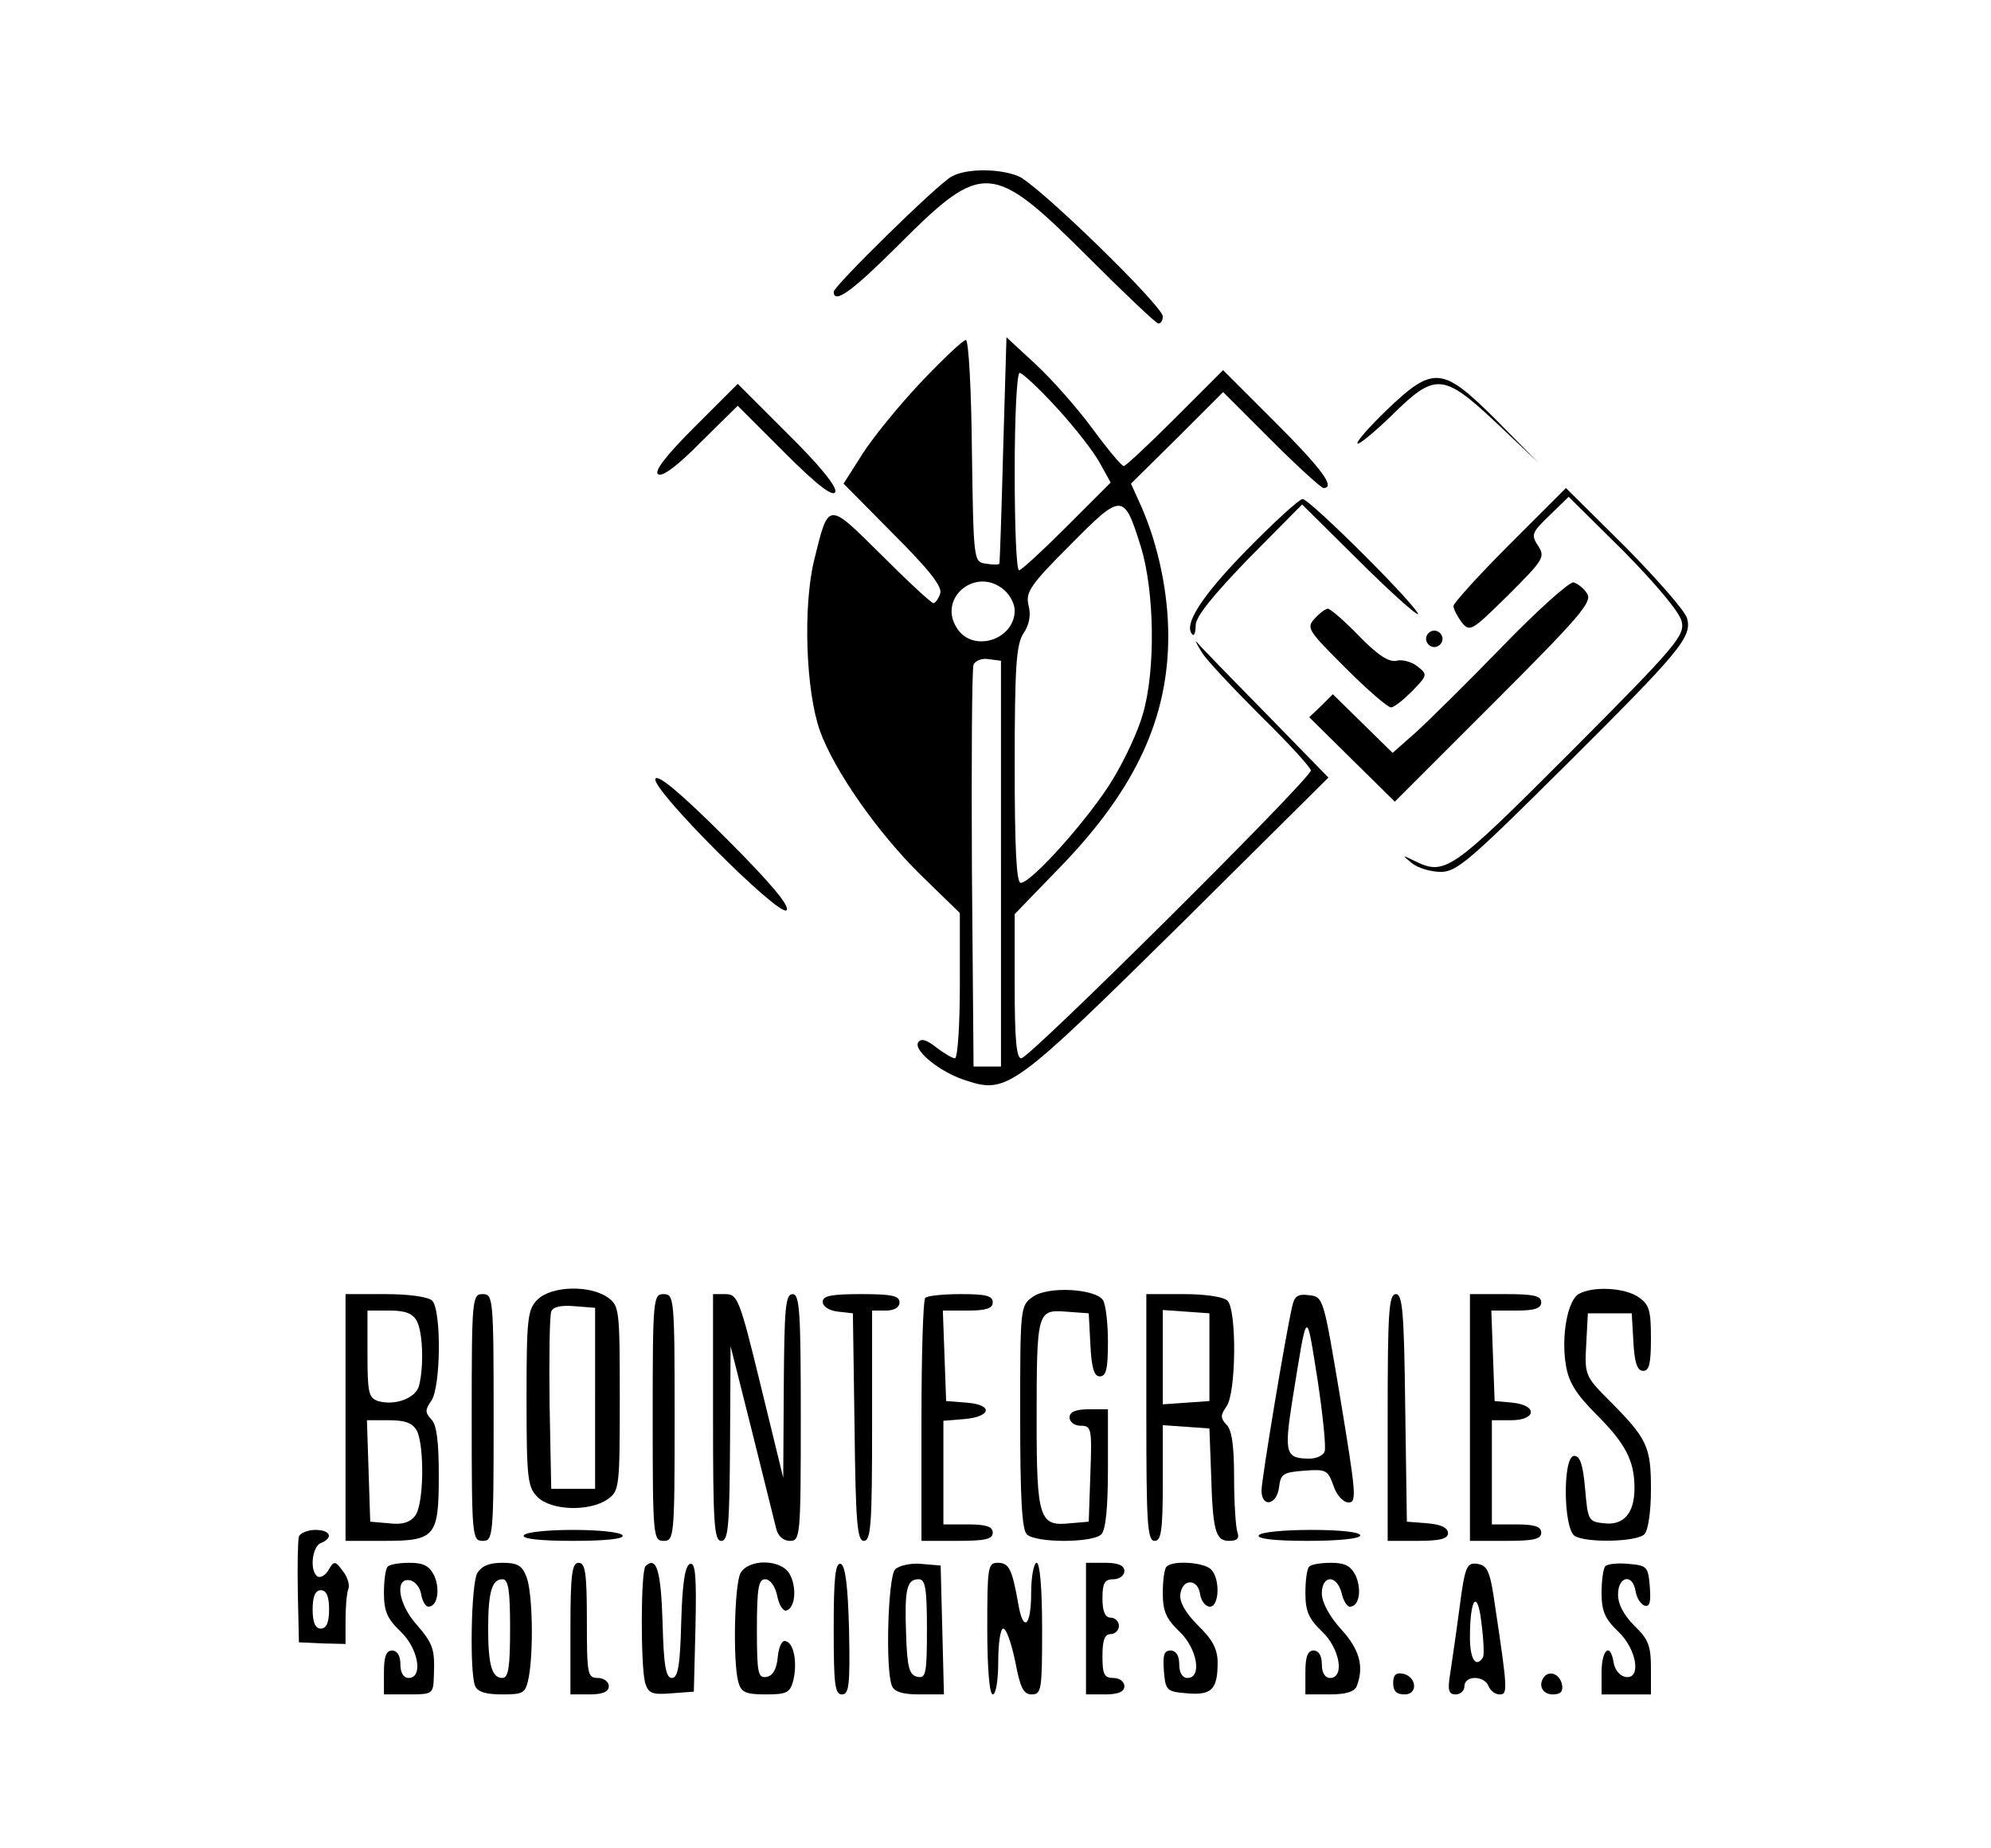 <?xml version="1.0" standalone="no"?>
<!DOCTYPE svg PUBLIC "-//W3C//DTD SVG 20010904//EN"
 "http://www.w3.org/TR/2001/REC-SVG-20010904/DTD/svg10.dtd">
<svg version="1.0" xmlns="http://www.w3.org/2000/svg"
 width="363pt" height="337pt" viewBox="0 0 363 337"
 preserveAspectRatio="xMidYMid meet">

<g transform="translate(0,337) scale(0.1,-0.1)"
fill="#000000" stroke="none">
<path d="M1735 3048 c-25 -13 -215 -200 -215 -210 0 -24 35 2 120 87 152 152
169 151 345 -25 66 -66 123 -120 127 -120 5 0 8 6 8 13 0 19 -231 244 -264
256 -35 14 -95 14 -121 -1z"/>
<path d="M1681 2675 c-40 -42 -88 -101 -108 -132 l-35 -55 91 -92 c67 -67 90
-97 85 -109 -3 -9 -9 -17 -12 -17 -4 0 -46 39 -95 88 -99 98 -96 99 -123 -11
-20 -84 -15 -237 11 -310 26 -72 104 -184 183 -262 l72 -70 0 -132 c0 -73 -4
-133 -9 -133 -4 0 -20 9 -34 20 -18 14 -28 17 -33 9 -9 -15 42 -56 89 -70 73
-24 88 -12 386 282 l273 271 -118 121 c-66 67 -121 124 -123 127 -3 3 2 -6 11
-21 9 -14 57 -65 107 -115 50 -49 91 -94 91 -99 0 -15 -513 -525 -528 -525 -9
0 -12 36 -12 132 l0 131 88 91 c132 138 192 266 192 416 0 79 -18 165 -49 236
l-19 42 84 83 84 84 88 -88 c48 -48 91 -87 95 -87 23 0 -4 36 -88 120 l-95 95
-88 -88 c-48 -48 -90 -87 -93 -87 -4 0 -29 30 -57 68 -27 37 -74 90 -103 117
l-54 50 -6 -205 c-3 -113 -6 -206 -7 -208 -1 -2 -12 -2 -24 0 -23 3 -23 4 -26
206 -1 111 -6 202 -11 202 -5 0 -41 -34 -80 -75z m246 -49 c33 -36 68 -81 78
-100 l20 -36 -80 -80 c-44 -44 -83 -80 -87 -80 -5 0 -8 81 -8 180 0 102 4 180
9 180 5 0 36 -29 68 -64z m153 -253 c25 -81 27 -225 4 -304 -8 -30 -33 -84
-55 -120 -40 -67 -148 -189 -168 -189 -8 0 -11 66 -11 215 0 181 3 220 16 240
11 16 14 34 9 52 -5 23 3 36 76 109 95 96 98 96 129 -3z m-248 -80 c10 -9 18
-25 18 -36 0 -54 -76 -78 -105 -33 -37 56 36 115 87 69z m-7 -498 l0 -370 -25
0 -25 0 -3 360 c-1 198 0 366 3 373 3 7 15 12 27 10 l23 -3 0 -370z"/>
<path d="M2529 2623 c-32 -31 -57 -59 -54 -62 3 -2 31 21 63 52 79 78 93 77
191 -15 l76 -72 -76 77 c-99 99 -115 101 -200 20z"/>
<path d="M1266 2591 c-53 -53 -74 -81 -66 -86 8 -5 37 17 78 59 l67 66 86 -86
c60 -60 88 -81 92 -71 3 9 -28 48 -87 106 l-91 91 -79 -79z"/>
<path d="M2752 2377 c-56 -56 -102 -107 -102 -112 0 -6 7 -19 15 -30 15 -18
18 -16 84 49 65 65 69 70 55 91 -13 20 -11 24 21 55 l35 34 100 -99 c59 -60
102 -111 106 -128 6 -26 -8 -43 -202 -238 -220 -220 -229 -227 -287 -198 -21
10 -21 10 -3 -5 11 -9 35 -16 53 -16 29 0 53 21 226 193 210 209 232 235 223
269 -3 13 -54 71 -113 131 l-108 107 -103 -103z"/>
<path d="M2273 2367 c-83 -85 -116 -137 -99 -154 3 -4 6 4 6 17 0 15 31 54 97
122 l97 98 101 -100 c55 -55 105 -100 110 -100 5 0 -37 47 -95 105 -58 58
-109 105 -115 105 -6 0 -52 -42 -102 -93z"/>
<path d="M2740 2192 c-63 -65 -134 -135 -158 -157 l-43 -38 -55 54 -54 53 -21
-21 -22 -21 78 -77 78 -77 181 181 c155 155 179 183 170 198 -6 10 -18 19 -25
21 -8 1 -66 -51 -129 -116z"/>
<path d="M2397 2242 c-16 -17 -12 -22 56 -90 40 -40 77 -72 83 -72 6 0 23 14
39 30 28 29 28 30 9 45 -10 8 -28 13 -38 10 -14 -3 -35 11 -68 45 -27 28 -53
50 -57 50 -4 0 -15 -8 -24 -18z"/>
<path d="M2600 2205 c0 -8 7 -15 15 -15 8 0 15 7 15 15 0 8 -7 15 -15 15 -8 0
-15 -7 -15 -15z"/>
<path d="M1195 1950 c-10 -17 226 -253 239 -240 7 7 -29 50 -110 131 -82 82
-124 117 -129 109z"/>
<path d="M980 1000 c-18 -18 -20 -33 -20 -180 0 -147 2 -162 20 -180 25 -25
95 -27 128 -4 21 15 22 21 22 184 0 163 -1 169 -22 184 -33 23 -103 21 -128
-4z m105 -180 l0 -165 -40 0 -40 0 -3 155 c-1 85 0 160 3 168 3 9 18 12 42 10
l38 -3 0 -165z"/>
<path d="M1883 1005 c-23 -16 -23 -20 -23 -219 0 -144 3 -205 12 -214 16 -16
120 -16 136 0 8 8 12 49 12 120 l0 108 -35 0 c-24 0 -35 -5 -35 -15 0 -8 9
-15 20 -15 20 0 21 -5 18 -87 l-3 -88 -35 -3 c-55 -6 -60 10 -60 187 0 200 1
203 54 199 l41 -3 3 -57 c2 -43 7 -58 17 -58 12 0 15 14 15 63 0 34 -4 68 -9
76 -14 21 -101 26 -128 6z"/>
<path d="M2878 1010 c-20 -12 -32 -77 -23 -130 5 -31 19 -53 56 -90 53 -53 69
-84 69 -134 0 -46 -20 -68 -55 -64 -29 3 -30 5 -35 63 -4 44 -9 60 -20 60 -21
0 -20 -132 1 -146 21 -13 113 -11 127 3 7 7 12 41 12 82 0 78 -6 92 -78 164
-42 42 -43 46 -40 100 l3 57 40 0 40 0 3 -52 c2 -38 7 -53 18 -53 11 0 14 14
14 59 0 51 -3 62 -22 75 -25 18 -84 21 -110 6z"/>
<path d="M630 785 l0 -225 69 0 c95 0 101 7 101 120 0 62 -4 93 -14 102 -11
12 -11 17 0 33 18 24 19 166 2 183 -7 7 -42 12 -85 12 l-73 0 0 -225z m130
176 c11 -21 13 -83 4 -118 -6 -23 -44 -37 -75 -28 -17 6 -19 16 -19 86 l0 79
40 0 c29 0 42 -5 50 -19z m0 -200 c14 -28 13 -134 -3 -155 -9 -12 -23 -17 -47
-14 l-35 3 -3 93 -3 92 40 0 c30 0 43 -5 51 -19z"/>
<path d="M860 785 c0 -218 1 -225 20 -225 19 0 20 7 20 225 0 218 -1 225 -20
225 -19 0 -20 -7 -20 -225z"/>
<path d="M1190 785 c0 -218 1 -225 20 -225 19 0 20 7 20 225 0 218 -1 225 -20
225 -19 0 -20 -7 -20 -225z"/>
<path d="M1300 785 c0 -193 2 -225 15 -225 13 0 15 27 16 178 l1 177 39 -155
c21 -85 41 -165 44 -177 3 -14 13 -23 25 -23 19 0 20 7 20 225 0 193 -2 225
-15 225 -13 0 -15 -26 -16 -167 l-1 -168 -41 168 c-38 156 -42 167 -64 167
l-23 0 0 -225z"/>
<path d="M1500 996 c0 -9 12 -16 28 -18 l27 -3 3 -207 c2 -176 5 -208 17 -208
13 0 15 31 15 210 l0 210 25 0 c16 0 25 6 25 15 0 12 -14 15 -70 15 -54 0 -70
-3 -70 -14z"/>
<path d="M1687 1003 c-4 -3 -7 -105 -7 -225 l0 -218 65 0 c51 0 65 3 65 15 0
11 -12 15 -45 15 l-45 0 0 94 0 95 37 3 c50 4 55 26 6 30 l-38 3 -3 83 -3 82
46 0 c33 0 45 4 45 15 0 12 -13 15 -58 15 -32 0 -62 -3 -65 -7z"/>
<path d="M2090 785 c0 -193 2 -225 15 -225 12 0 15 18 15 106 l0 105 43 -3 42
-3 3 -80 c3 -107 8 -125 33 -125 15 0 19 5 15 16 -3 9 -6 53 -6 99 0 58 -4 88
-14 97 -11 12 -11 17 0 33 18 24 19 176 2 193 -7 7 -40 12 -80 12 l-68 0 0
-225z m115 110 l0 -80 -42 -3 -43 -3 0 86 0 86 43 -3 42 -3 0 -80z"/>
<path d="M2356 988 c-13 -57 -56 -317 -56 -336 0 -32 28 -27 32 6 3 24 7 27
46 30 40 3 43 1 53 -27 6 -18 18 -31 28 -31 15 0 13 18 -15 188 -31 185 -31
187 -57 190 -21 3 -27 -2 -31 -20z m59 -265 c-2 -7 -15 -13 -27 -13 -44 0 -47
9 -32 105 28 173 25 171 46 40 10 -66 16 -126 13 -132z"/>
<path d="M2530 785 l0 -225 55 0 c41 0 55 4 55 14 0 10 -13 16 -37 18 l-38 3
-3 208 c-2 175 -5 207 -17 207 -13 0 -15 -33 -15 -225z"/>
<path d="M2680 785 l0 -225 65 0 c51 0 65 3 65 15 0 11 -12 15 -45 15 l-45 0
0 95 0 95 35 0 c46 0 49 27 3 32 l-33 3 -3 83 -3 82 46 0 c33 0 45 4 45 15 0
12 -14 15 -65 15 l-65 0 0 -225z"/>
<path d="M545 568 c-2 -7 -3 -53 -2 -103 l2 -90 43 -2 42 -1 0 43 c0 24 2 49
5 57 3 7 -1 22 -10 33 -14 19 -16 19 -26 2 -5 -9 -14 -15 -20 -12 -15 10 -10
55 6 61 24 10 17 24 -10 24 -14 0 -28 -6 -30 -12z m55 -133 c0 -24 -5 -35 -15
-35 -10 0 -15 11 -15 35 0 24 5 35 15 35 10 0 15 -11 15 -35z"/>
<path d="M955 570 c-4 -6 28 -10 90 -10 62 0 94 4 90 10 -3 6 -44 10 -90 10
-46 0 -87 -4 -90 -10z"/>
<path d="M2295 570 c-4 -6 28 -10 89 -10 57 0 96 4 96 10 0 6 -36 10 -89 10
-50 0 -93 -4 -96 -10z"/>
<path d="M707 513 c-4 -3 -7 -25 -7 -48 0 -33 6 -47 30 -70 33 -31 42 -85 15
-85 -9 0 -15 9 -15 25 0 16 -6 25 -15 25 -11 0 -15 -11 -15 -40 l0 -40 45 0
c44 0 45 1 46 33 2 50 -1 59 -32 95 -33 37 -40 86 -11 80 9 -2 18 -13 20 -26
2 -12 8 -22 13 -22 16 0 22 30 11 56 -9 18 -19 24 -45 24 -19 0 -37 -3 -40 -7z"/>
<path d="M870 501 c-11 -21 -14 -179 -4 -205 4 -11 19 -16 49 -16 40 0 43 2
49 31 9 48 7 155 -4 183 -8 21 -16 26 -44 26 -25 0 -38 -6 -46 -19z m60 -101
c0 -70 -3 -90 -14 -90 -19 0 -26 23 -26 90 0 67 7 90 26 90 11 0 14 -20 14
-90z"/>
<path d="M1040 400 l0 -120 35 0 c24 0 35 5 35 15 0 8 -9 15 -20 15 -19 0 -20
7 -20 105 0 87 -3 105 -15 105 -12 0 -15 -20 -15 -120z"/>
<path d="M1177 514 c-9 -9 -9 -181 -1 -212 6 -20 12 -23 48 -20 l41 3 3 118
c2 93 0 118 -10 115 -9 -3 -14 -35 -16 -106 -2 -80 -6 -102 -17 -102 -11 0
-15 22 -17 102 -3 94 -11 121 -31 102z"/>
<path d="M1350 501 c-11 -21 -14 -161 -4 -198 5 -19 13 -23 50 -23 38 0 44 3
50 24 8 32 2 69 -13 73 -7 3 -13 -9 -15 -29 -2 -22 -9 -34 -20 -36 -16 -3 -18
6 -18 87 0 75 3 91 15 91 9 0 18 -12 22 -30 3 -17 11 -29 17 -27 16 5 19 42 6
66 -15 28 -75 29 -90 2z"/>
<path d="M1520 401 c0 -102 2 -121 15 -121 13 0 15 17 13 117 -2 82 -7 118
-15 121 -10 3 -13 -25 -13 -117z"/>
<path d="M1632 508 c-13 -13 -18 -182 -6 -212 4 -11 19 -16 50 -16 l45 0 -3
118 -3 117 -35 3 c-19 2 -41 -3 -48 -10z m58 -109 c0 -81 -2 -90 -17 -87 -15
3 -19 16 -21 77 -3 83 1 101 23 101 12 0 15 -16 15 -91z"/>
<path d="M1800 400 c0 -73 4 -120 10 -120 6 0 10 27 10 60 0 33 4 60 9 60 6 0
15 -27 22 -60 9 -48 15 -60 30 -60 18 0 19 9 19 120 0 73 -4 120 -10 120 -5 0
-10 -25 -10 -55 0 -63 -15 -73 -24 -17 -11 62 -17 72 -37 72 -18 0 -19 -8 -19
-120z"/>
<path d="M1980 400 l0 -120 35 0 c24 0 35 5 35 15 0 8 -9 15 -20 15 -17 0 -20
7 -20 40 0 29 4 40 15 40 8 0 15 7 15 15 0 8 -7 15 -15 15 -10 0 -15 11 -15
35 0 28 4 35 20 35 11 0 20 7 20 15 0 10 -11 15 -35 15 l-35 0 0 -120z"/>
<path d="M2127 513 c-4 -3 -7 -25 -7 -48 0 -33 6 -47 30 -70 33 -31 42 -85 15
-85 -9 0 -15 9 -15 25 0 16 -6 25 -16 25 -12 0 -14 -9 -12 -37 3 -36 5 -38 42
-41 45 -4 56 7 56 56 0 24 -9 42 -36 68 -23 23 -34 43 -32 57 4 29 32 28 36 0
2 -13 10 -23 18 -23 17 0 19 51 2 68 -13 13 -70 17 -81 5z"/>
<path d="M2387 513 c-4 -3 -7 -25 -7 -48 0 -33 6 -47 30 -70 33 -31 42 -85 15
-85 -9 0 -15 9 -15 25 0 16 -6 25 -15 25 -11 0 -15 -11 -15 -40 l0 -40 44 0
c31 0 46 5 50 16 13 35 5 66 -29 103 -21 23 -35 49 -35 65 0 34 27 35 36 1 3
-14 10 -25 15 -25 17 0 22 30 11 56 -9 18 -19 24 -45 24 -19 0 -37 -3 -40 -7z"/>
<path d="M2661 438 c-6 -46 -14 -100 -17 -120 -5 -30 -3 -38 10 -38 9 0 16 7
16 15 0 20 36 20 44 0 3 -8 12 -15 20 -15 15 0 15 7 -8 160 -9 65 -14 75 -32
78 -20 3 -23 -4 -33 -80z m43 -90 c-13 -21 -24 -4 -24 36 0 73 14 89 21 26 4
-30 5 -58 3 -62z"/>
<path d="M2927 514 c-4 -4 -7 -26 -7 -49 0 -33 6 -47 30 -70 35 -33 43 -89 13
-83 -10 2 -19 13 -21 26 -6 38 -22 24 -22 -18 l0 -40 45 0 45 0 0 48 c0 41 -5
53 -30 77 -19 19 -30 39 -30 57 0 34 27 39 32 6 2 -12 9 -23 16 -26 10 -3 12
6 10 34 -3 37 -5 39 -38 42 -20 2 -39 0 -43 -4z"/>
<path d="M2540 301 c0 -15 6 -21 21 -21 25 0 22 33 -4 38 -12 2 -17 -3 -17
-17z"/>
<path d="M2817 314 c-14 -15 -6 -34 14 -34 14 0 19 5 17 17 -3 18 -20 27 -31
17z"/>
</g>
</svg>

